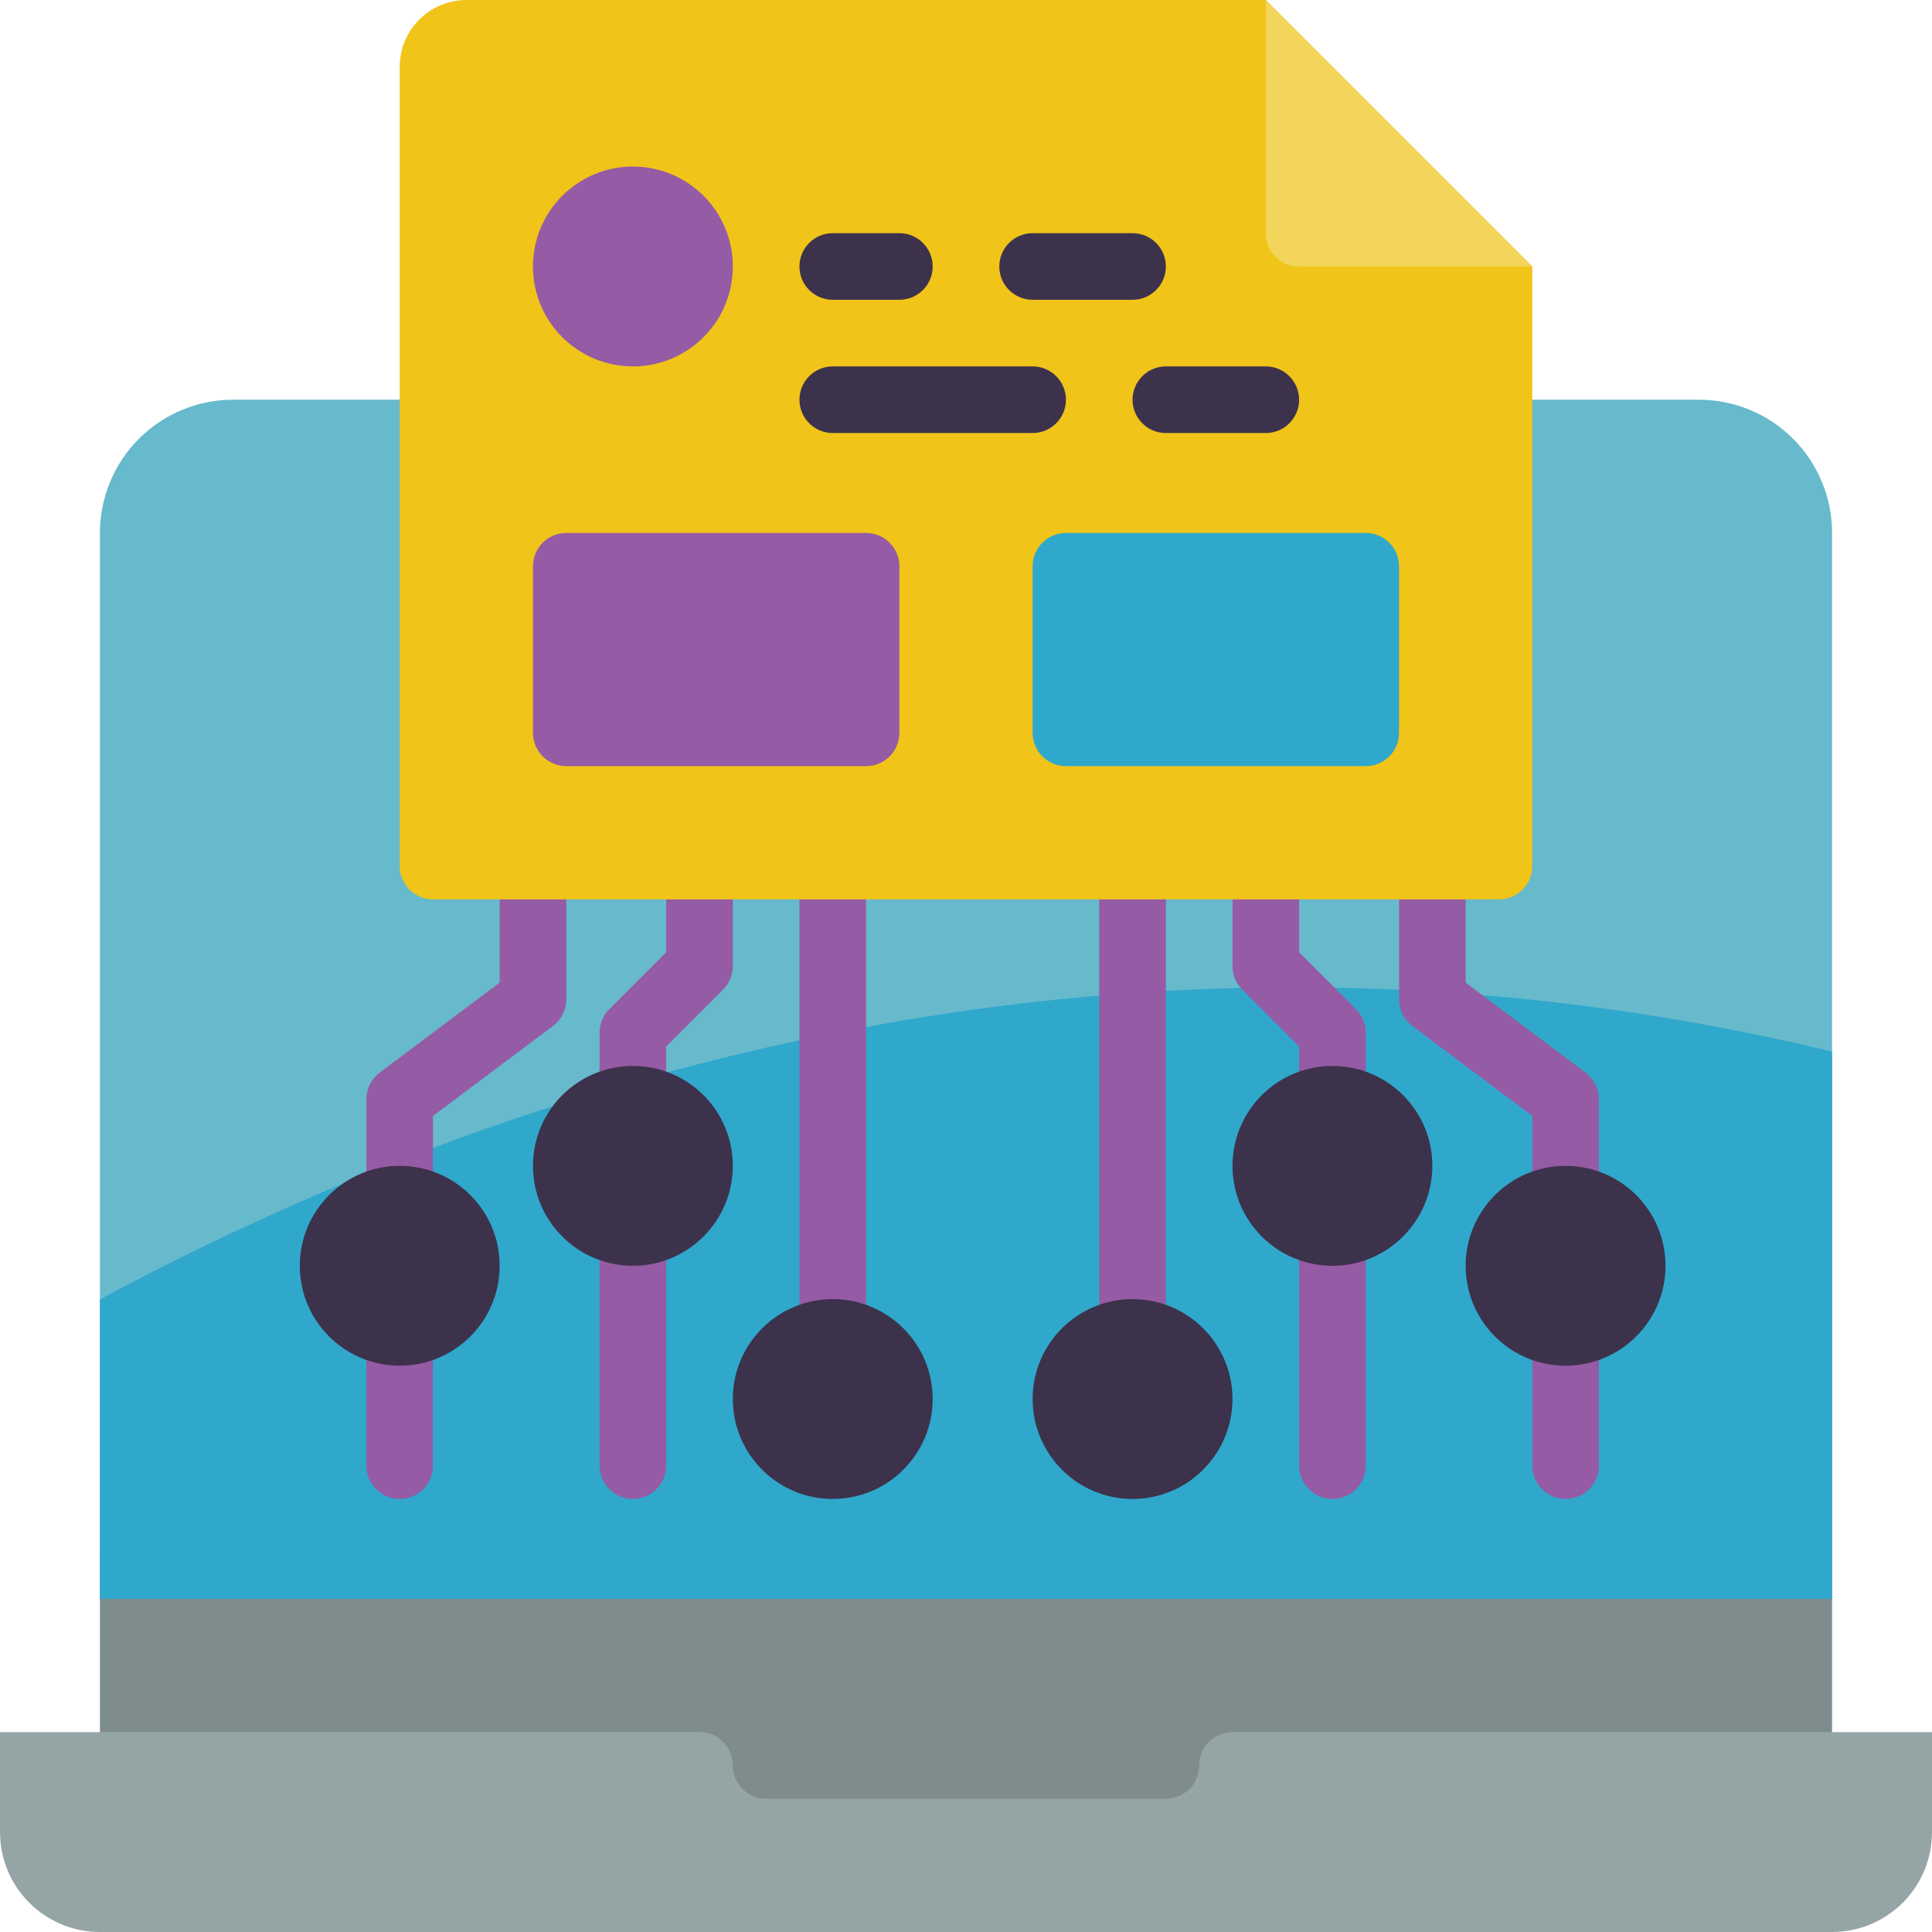 <svg height="512pt" viewBox="0 0 512 512" width="512pt" xmlns="http://www.w3.org/2000/svg"><path d="m26.484 412.934h459.031v72.582h-459.031zm0 0" fill="#7f8c8d"/><path d="m485.516 141.242v282.48h-459.031v-282.48c-.004-9.367 3.715-18.348 10.336-24.973 6.625-6.621 15.605-10.34 24.973-10.34h388.414c9.367 0 18.348 3.719 24.973 10.34 6.621 6.625 10.34 15.605 10.336 24.973zm0 0" fill="#67b9cc"/><path d="m485.516 278.688v145.035h-459.031v-79.359c96.219-51.816 262.617-113.082 459.031-65.676zm0 0" fill="#2fa8cc"/><path d="m512 459.035v26.48c0 14.629-11.855 26.484-26.484 26.484h-459.031c-14.629 0-26.484-11.855-26.484-26.484v-26.48h185.379c4.875 0 8.828 3.953 8.828 8.828s3.953 8.828 8.828 8.828h105.93c4.875 0 8.828-3.953 8.828-8.828s3.953-8.828 8.828-8.828zm0 0" fill="#95a5a5"/><g fill="#955ba5"><path d="m105.93 326.621c-4.875 0-8.828-3.953-8.828-8.828v-26.484c0-2.777 1.309-5.395 3.531-7.059l31.781-23.836v-22.07c0-4.875 3.953-8.828 8.828-8.828s8.828 3.953 8.828 8.828v26.484c0 2.777-1.309 5.395-3.531 7.062l-31.781 23.832v22.07c0 4.875-3.953 8.828-8.828 8.828zm0 0"/><path d="m105.93 397.242c-4.875 0-8.828-3.953-8.828-8.828v-35.312c0-4.875 3.953-8.824 8.828-8.824s8.828 3.949 8.828 8.824v35.312c0 4.875-3.953 8.828-8.828 8.828zm0 0"/><path d="m167.723 397.242c-4.875 0-8.824-3.953-8.824-8.828v-61.793c0-4.875 3.949-8.828 8.824-8.828s8.828 3.953 8.828 8.828v61.793c0 4.875-3.953 8.828-8.828 8.828zm0 0"/><path d="m167.723 300.137c-4.875 0-8.824-3.949-8.824-8.828v-17.652c0-2.344.93-4.586 2.586-6.242l15.066-15.07v-14c0-4.875 3.953-8.828 8.828-8.828s8.828 3.953 8.828 8.828v17.656c0 2.34-.93 4.586-2.586 6.242l-15.07 15.07v13.996c0 4.879-3.953 8.828-8.828 8.828zm0 0"/><path d="m220.691 361.93c-4.879 0-8.828-3.949-8.828-8.828v-114.758c0-4.875 3.949-8.828 8.828-8.828 4.875 0 8.824 3.953 8.824 8.828v114.758c0 4.879-3.949 8.828-8.824 8.828zm0 0"/><path d="m414.898 326.621c-4.879 0-8.828-3.953-8.828-8.828v-22.07l-31.781-23.832c-2.223-1.668-3.531-4.285-3.531-7.062v-26.484c0-4.875 3.953-8.828 8.828-8.828s8.828 3.953 8.828 8.828v22.07l31.777 23.836c2.227 1.664 3.535 4.281 3.531 7.059v26.484c0 2.34-.93 4.586-2.586 6.242-1.652 1.656-3.898 2.586-6.238 2.586zm0 0"/><path d="m414.898 397.242c-4.879 0-8.828-3.953-8.828-8.828v-35.312c0-4.875 3.949-8.824 8.828-8.824 4.875 0 8.824 3.949 8.824 8.824v35.312c0 4.875-3.949 8.828-8.824 8.828zm0 0"/><path d="m353.102 397.242c-4.875 0-8.824-3.953-8.824-8.828v-61.793c0-4.875 3.949-8.828 8.824-8.828 4.879 0 8.828 3.953 8.828 8.828v61.793c0 4.875-3.949 8.828-8.828 8.828zm0 0"/><path d="m353.102 300.137c-4.875 0-8.824-3.949-8.824-8.828v-13.996l-15.07-15.07c-1.656-1.656-2.586-3.902-2.586-6.242v-17.656c0-4.875 3.953-8.828 8.828-8.828s8.828 3.953 8.828 8.828v14l15.066 15.07c1.656 1.656 2.586 3.898 2.586 6.242v17.652c0 4.879-3.949 8.828-8.828 8.828zm0 0"/><path d="m300.137 361.93c-4.875 0-8.828-3.949-8.828-8.828v-114.758c0-4.875 3.953-8.828 8.828-8.828s8.828 3.953 8.828 8.828v114.758c0 4.879-3.953 8.828-8.828 8.828zm0 0"/></g><path d="m406.07 229.516v-158.895l-70.621-70.621h-211.863c-9.738.027-17.625 7.918-17.656 17.656v211.859c0 4.879 3.953 8.828 8.828 8.828h282.484c4.875 0 8.828-3.949 8.828-8.828zm0 0" fill="#f0c419"/><path d="m194.207 70.621c0 14.625-11.855 26.48-26.484 26.48-14.625 0-26.48-11.855-26.48-26.48s11.855-26.484 26.48-26.484c14.629 0 26.484 11.859 26.484 26.484zm0 0" fill="#955ba5"/><path d="m238.344 79.449h-17.652c-4.879 0-8.828-3.953-8.828-8.828s3.949-8.828 8.828-8.828h17.652c4.875 0 8.828 3.953 8.828 8.828s-3.953 8.828-8.828 8.828zm0 0" fill="#3d324c"/><path d="m300.137 79.449h-26.48c-4.875 0-8.828-3.953-8.828-8.828s3.953-8.828 8.828-8.828h26.48c4.875 0 8.828 3.953 8.828 8.828s-3.953 8.828-8.828 8.828zm0 0" fill="#3d324c"/><path d="m273.656 114.758h-52.965c-4.879 0-8.828-3.953-8.828-8.828s3.949-8.828 8.828-8.828h52.965c4.875 0 8.828 3.953 8.828 8.828s-3.953 8.828-8.828 8.828zm0 0" fill="#3d324c"/><path d="m335.449 114.758h-26.484c-4.875 0-8.828-3.953-8.828-8.828s3.953-8.828 8.828-8.828h26.484c4.875 0 8.828 3.953 8.828 8.828s-3.953 8.828-8.828 8.828zm0 0" fill="#3d324c"/><path d="m150.07 141.242h79.445c4.879 0 8.828 3.953 8.828 8.828v44.137c0 4.875-3.949 8.828-8.828 8.828h-79.445c-4.875 0-8.828-3.953-8.828-8.828v-44.137c0-4.875 3.953-8.828 8.828-8.828zm0 0" fill="#955ba5"/><path d="m282.484 141.242h79.445c4.875 0 8.828 3.953 8.828 8.828v44.137c0 4.875-3.953 8.828-8.828 8.828h-79.445c-4.879 0-8.828-3.953-8.828-8.828v-44.137c0-4.875 3.949-8.828 8.828-8.828zm0 0" fill="#2fa8cc"/><path d="m335.449 0 70.621 70.621h-61.793c-4.875 0-8.828-3.953-8.828-8.828zm0 0" fill="#f3d55b"/><path d="m105.93 361.93c-14.625 0-26.48-11.855-26.48-26.48 0-14.629 11.855-26.484 26.48-26.484 14.629 0 26.484 11.855 26.484 26.484-.016 14.617-11.863 26.465-26.484 26.48zm0 0" fill="#3d324c"/><path d="m167.723 335.449c-14.625 0-26.48-11.859-26.48-26.484s11.855-26.48 26.48-26.48c14.629 0 26.484 11.855 26.484 26.48-.016 14.621-11.863 26.469-26.484 26.484zm0 0" fill="#3d324c"/><path d="m220.691 397.242c-14.629 0-26.484-11.859-26.484-26.484s11.855-26.48 26.484-26.48c14.625 0 26.48 11.855 26.48 26.48-.016 14.621-11.863 26.469-26.48 26.484zm0 0" fill="#3d324c"/><path d="m414.898 361.93c-14.629 0-26.484-11.855-26.484-26.48 0-14.629 11.855-26.484 26.484-26.484 14.625 0 26.48 11.855 26.48 26.484-.016 14.617-11.863 26.465-26.48 26.48zm0 0" fill="#3d324c"/><path d="m353.102 335.449c-14.625 0-26.48-11.859-26.48-26.484s11.855-26.48 26.48-26.48c14.629 0 26.484 11.855 26.484 26.48-.016 14.621-11.863 26.469-26.484 26.484zm0 0" fill="#3d324c"/><path d="m300.137 397.242c-14.625 0-26.48-11.859-26.48-26.484s11.855-26.48 26.48-26.48c14.629 0 26.484 11.855 26.484 26.48-.016 14.621-11.863 26.469-26.484 26.484zm0 0" fill="#3d324c"/></svg>